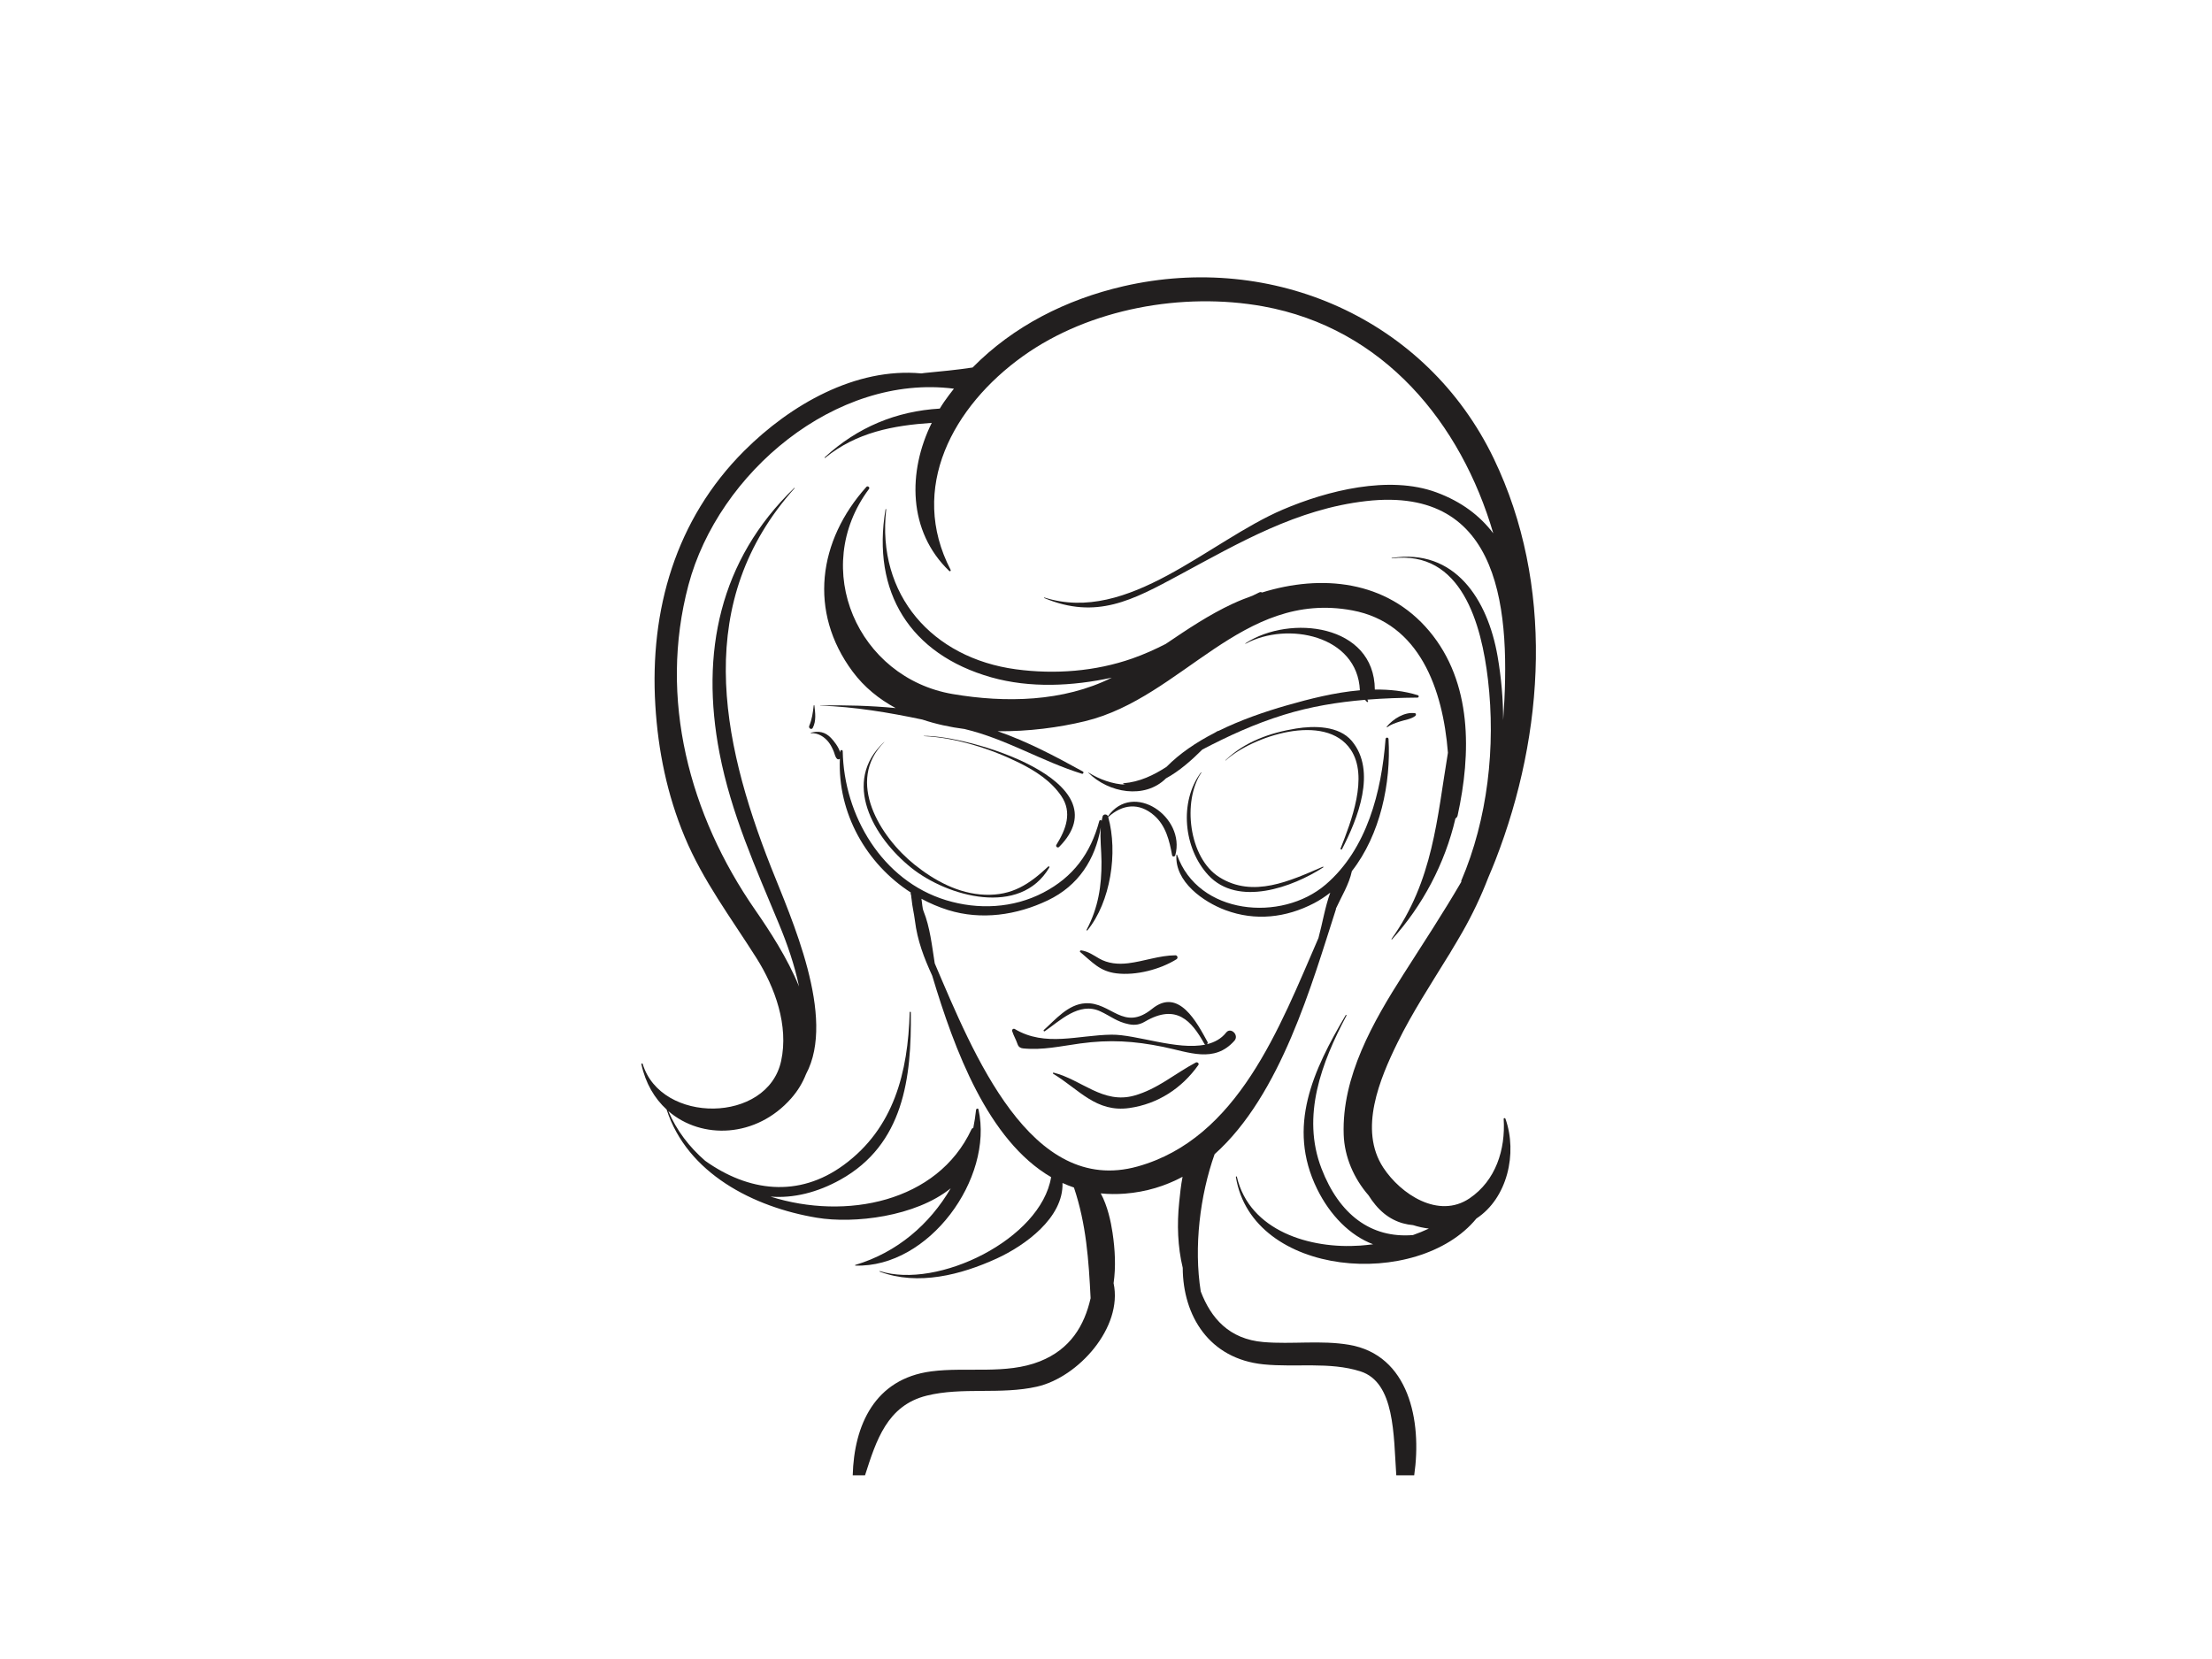 <?xml version="1.0" encoding="utf-8"?>
<!-- Generator: Adobe Illustrator 17.0.0, SVG Export Plug-In . SVG Version: 6.00 Build 0)  -->
<!DOCTYPE svg PUBLIC "-//W3C//DTD SVG 1.1//EN" "http://www.w3.org/Graphics/SVG/1.1/DTD/svg11.dtd">
<svg version="1.1" id="Layer_1" xmlns="http://www.w3.org/2000/svg" xmlns:xlink="http://www.w3.org/1999/xlink" x="0px" y="0px"
	 width="800px" height="600px" viewBox="0 0 800 600" enable-background="new 0 0 800 600" xml:space="preserve">
<g>
	<path fill="#221F1F" d="M296.618,255.13c-0.04,0-0.04,0.06,0,0.062c12.509,0.42,24.781,2.481,36.968,5.049
		c4.873,1.626,9.995,2.745,15.242,3.412c15.037,3.571,27.835,11.635,42.467,16.185c0.483,0.15,0.783-0.57,0.343-0.812
		c-10.095-5.567-20.091-10.85-30.812-14.568c11.109,0.12,22.141-1.336,31.598-3.627c35.224-8.531,56.626-47.52,96.639-40.079
		c24.328,4.528,32.782,28.493,34.601,51.485c-3.959,23.744-5.323,46.265-20.401,67.354c-0.082,0.112,0.098,0.248,0.19,0.146
		c10.992-12.077,19.149-27.459,22.931-43.736c0.376-0.209,0.673-0.557,0.784-1.06c4.915-22.378,5.373-48.085-10.261-66.717
		c-15.458-18.42-39.079-20.586-60.471-13.937c-0.268-0.156-0.603-0.213-0.968-0.048c-0.842,0.381-1.658,0.811-2.491,1.213
		c-2.405,0.865-4.787,1.805-7.105,2.878c-8.556,3.961-16.431,9.259-24.287,14.569c-3.89,1.987-7.879,3.786-12.053,5.249
		c-13.395,4.695-28.078,5.804-42.094,3.916c-30.225-4.068-50.435-26.896-46.927-57.833c0.017-0.136-0.216-0.167-0.238-0.033
		c-5.071,29.902,8.845,52.431,38.191,60.755c14.11,4.002,29.442,3.198,43.644,0.137c-17.548,8.775-38.517,9.158-57.52,5.928
		c-34.312-5.83-51.8-45.385-30.288-74.196c0.414-0.555-0.496-1.243-0.951-0.736c-17.392,19.373-21.112,45.106-4.974,66.816
		c4.195,5.644,9.541,9.932,15.556,13.187c-0.01-0.001-0.02-0.003-0.031-0.004C314.796,255.199,305.754,254.988,296.618,255.13z"/>
	<path fill="#221F1F" d="M512.783,251.427c-4.966-1.541-10.22-2.107-15.556-2.041c-0.163-23.612-30.671-27.266-46.809-16.722
		c-0.087,0.057-0.011,0.19,0.081,0.139c15.156-8.172,40.431-2.975,41.324,16.845c-9.086,0.785-18.221,3.109-26.42,5.458
		c-7.928,2.269-16.665,5.258-24.779,9.267c-0.079-0.025-0.167-0.022-0.257,0.029c-0.383,0.212-0.756,0.444-1.131,0.666
		c-6.509,3.342-12.538,7.378-17.345,12.265c-4.711,3.065-9.714,5.459-15.523,5.943c-0.182,0.015-0.221,0.258-0.042,0.317
		c0.272,0.09,0.54,0.126,0.812,0.202c-4.687-0.163-9.64-1.959-13.5-4.42c-0.039-0.023-0.081,0.031-0.049,0.066
		c7.376,7.375,20.426,9.695,28.103,2.066c4.796-2.594,9.26-6.546,13.15-10.425c9.424-4.925,18.951-9.312,29.461-12.557
		c9.746-3.008,19.497-4.597,29.387-5.422c0.215,0.257,0.421,0.521,0.689,0.745c0.201,0.164,0.537-0.046,0.383-0.295
		c-0.105-0.165-0.17-0.344-0.231-0.522c5.983-0.473,12.018-0.671,18.135-0.731C513.172,252.293,513.258,251.574,512.783,251.427z"/>
	<path fill="#221F1F" d="M293.948,263.25c1.308-2.536,0.9-5.379,0.585-8.089c-0.018-0.157-0.224-0.156-0.242,0
		c-0.295,2.527-0.612,4.992-1.617,7.343C292.31,263.356,293.5,264.114,293.948,263.25z"/>
	<path fill="#221F1F" d="M506.258,260.957c1.854-0.611,3.992-0.834,5.582-2.01c0.331-0.243,0.403-0.941-0.133-1.016
		c-3.752-0.522-7.867,2.085-10.161,4.852c-0.088,0.108,0.031,0.302,0.16,0.208C503.021,262.013,504.708,261.466,506.258,260.957z"/>
	<path fill="#221F1F" d="M319.744,268.366c-15.511,14.387-3.838,34.528,9.842,45.49c12.984,10.406,39.389,17.868,49.928-0.142
		c0.153-0.263-0.197-0.521-0.413-0.319c-6.878,6.423-13.02,10.534-22.841,10.198c-9.523-0.325-18.251-5.064-25.516-10.895
		c-12.446-9.992-25.049-30.199-10.96-44.288C319.814,268.383,319.771,268.342,319.744,268.366z"/>
	<path fill="#221F1F" d="M383.038,306.311c23.653-23.887-33.044-40.443-48.944-40.167c-0.051,0.001-0.051,0.078,0,0.081
		c11.576,0.535,24.267,4.571,34.563,9.68c5.813,2.885,11.49,6.545,15.186,11.995c4.037,5.954,1.668,12.078-1.79,17.652
		C381.675,306.16,382.539,306.812,383.038,306.311z"/>
	<path fill="#221F1F" d="M434.332,279.37c-7.942,10.684-6.271,27.465,2.663,37.13c10.731,11.608,30.537,4.364,41.57-2.795
		c0.156-0.104,0.019-0.317-0.145-0.245c-11.825,5.107-25.235,11.46-37.44,3.775c-11.092-6.984-13.396-27.515-6.509-37.783
		C434.53,279.363,434.392,279.288,434.332,279.37z"/>
	<path fill="#221F1F" d="M485.349,307.112c5.649-10.882,12.68-28.294,3.53-39.153c-4.666-5.532-13.671-5.521-20.12-4.48
		c-9.409,1.515-18.611,4.78-25.575,11.489c-0.048,0.045,0.023,0.115,0.071,0.071c9.61-8.745,36.021-17.608,45.245-3.931
		c6.579,9.758,0.12,26.111-3.668,35.786C484.715,307.193,485.205,307.392,485.349,307.112z"/>
	<path fill="#221F1F" d="M376.127,492.333c-12.256,4.891-26.523,1.965-39.344,3.646c-20.456,2.681-27.901,19.505-28.385,37.582h4.45
		c4.03-12.529,7.953-25.239,22.294-28.804c12.876-3.201,26.766-0.286,39.886-3.258c14.953-3.385,31.137-21.411,27.717-37.421
		c0.848-5.91,0.542-12.034-0.383-18.254c-0.575-3.883-1.786-9.71-4.267-14.22c2.794,0.283,5.705,0.323,8.746,0.086
		c7.728-0.602,14.633-2.763,20.847-6.086c-0.621,3.165-0.93,6.392-1.221,9.207c-0.826,8.021-0.554,16.078,1.284,23.712
		c0.077,17.411,9.588,32.922,29.202,34.91c11.547,1.17,23.872-1.024,35.053,2.534c12.529,3.986,11.978,23.074,12.976,37.594h6.481
		c2.879-19.781-1.937-43.531-23.575-47.202c-10.175-1.725-20.676-0.118-30.935-0.986c-12.465-1.054-18.988-8.653-22.686-18.304
		c-2.561-16.047-0.265-34.786,5.012-49.648c24.008-21.409,35.266-61.917,43.884-88.587c0.026-0.078-0.021-0.137-0.021-0.208
		c0.008-0.019,0.017-0.038,0.026-0.057c2.004-4.367,4.762-8.777,5.75-13.513c10.292-13.142,14.2-31.972,13.257-47.769
		c-0.041-0.694-1.019-0.688-1.07,0c-1.448,18.948-6.683,39.789-21.655,52.617c-16.028,13.735-46.153,10.972-53.76-10.759
		c-0.043-0.12-0.209-0.097-0.219,0.027c-0.669,9.71,9.721,17.019,17.756,20.002c10.77,3.998,21.855,2.764,31.994-2.511
		c2.106-1.095,4.042-2.404,5.882-3.82c-1.911,5.249-2.866,11.296-4.275,16.415c-14.076,32.434-29.112,72.445-65.356,82.592
		c-38.822,10.869-59.5-40.899-73.414-73.433c-1.005-6.348-1.714-13.124-4.05-18.887c-0.469-1.16-0.485-2.911-0.757-4.478
		c3.054,1.638,6.26,3.027,9.622,4.073c12.045,3.745,24.856,1.853,36.069-3.5c11.094-5.295,17.167-14.806,19.163-26.382
		c-0.323,4.063,0.231,8.262,0.263,12.324c0.067,8.859-1.189,16.777-5.383,24.688c-0.096,0.175,0.148,0.387,0.284,0.22
		c8.425-10.313,11.091-28.199,7.532-40.975c5.138-4.653,11.129-5.357,16.599-0.595c4.228,3.68,5.555,9.153,6.505,14.425
		c0.109,0.603,1.002,0.539,1.15,0c3.811-13.835-15.203-27.005-24.354-14.111c-0.338-0.886-1.683-0.897-1.942,0.068
		c-0.138,0.514-0.235,1.035-0.33,1.556c-0.157-0.32-0.74-0.335-0.853,0.079c-3.165,11.72-9.397,20.25-20.269,25.907
		c-10.883,5.662-23.526,6.27-35.133,2.735c-23.185-7.062-36.956-30.654-37.396-53.87c-0.011-0.584-0.835-0.561-0.89,0
		c-0.015,0.156-0.01,0.309-0.023,0.465c-0.54-1.985-2.241-4.137-3.366-5.312c-2.062-2.153-4.457-2.581-7.214-1.855
		c-0.097,0.026-0.079,0.186,0.025,0.179c2.629-0.171,5.012,1.408,6.507,3.433c0.731,0.991,1.296,2.151,1.755,3.287
		c0.36,0.889,0.449,1.829,1.136,2.529c0.294,0.298,0.768,0.261,1.043-0.008c-0.864,19.61,9.524,37.995,25.649,48.38
		c-0.101,0.321-0.062,0.624,0.093,0.85c0.019,0.57,0.161,1.198,0.206,1.679c0.238,2.579,0.872,5.056,1.189,7.616
		c0.902,7.272,3.258,13.395,6.258,19.943c8.028,26.727,20.105,59.496,43.004,72.852c-3.701,22.448-41.048,40.658-61.94,33.97
		c-0.126-0.039-0.172,0.149-0.052,0.196c13.832,5.206,29.427,1.163,42.321-4.743c10.223-4.683,24.18-14.758,23.788-27.307
		c1.344,0.61,2.724,1.151,4.138,1.63c4.463,13.294,5.339,26.253,6.027,40.029C392.168,479.49,387.074,487.963,376.127,492.333z"/>
	<path fill="#221F1F" d="M523.685,345.859c0.186-0.298,0.39-0.588,0.573-0.886c0.218-0.36,0.409-0.726,0.624-1.084
		c1.369-2.259,2.723-4.524,4.03-6.817c3.636-6.373,6.735-12.933,9.335-19.662c0.881-2.089,1.767-4.173,2.592-6.3
		c17.956-46.185,21.253-99.779-0.567-145.2c-24.372-50.731-80.143-74.812-133.995-62.38c-20.732,4.784-39.861,14.484-54.515,29.385
		c-5.757,0.889-11.516,1.397-17.407,1.981c-0.38,0.037-0.755,0.107-1.132,0.155c-23.758-2.216-47.341,11.292-64.077,28.014
		c-24.84,24.823-34.209,57.628-32.135,92.001c0.991,16.418,4.267,32.35,10.593,47.548c6.619,15.895,16.828,29.403,25.958,43.841
		c6.795,10.744,11.698,24.49,8.955,37.236c-4.885,22.693-43.471,22.902-50.074,1.091c-0.092-0.301-0.533-0.175-0.468,0.129
		c1.489,6.898,4.777,12.373,9.114,16.352c7.45,23.074,31.353,35.316,54.311,39.143c13.5,2.251,35.731-0.383,48.446-10.645
		c-7.584,13.014-19.401,23.228-34.51,27.719c-0.134,0.041-0.105,0.235,0.031,0.238c26.594,0.857,50.044-31.486,44.518-56.456
		c-0.115-0.524-0.823-0.349-0.872,0.119c-0.224,2.211-0.587,4.389-1.008,6.552c-0.275,0.064-0.524,0.231-0.679,0.563
		c-12.289,26.307-45.388,32.902-72.652,24.278c8.261,0.648,16.903-1.456,25.307-6.144c22.867-12.759,25.735-36.859,25.429-60.521
		c-0.004-0.263-0.396-0.26-0.405,0c-0.611,21.634-5.665,41.89-23.844,55.215c-16.461,12.07-34.582,9.571-50.131-1.505
		c-5.73-4.974-10.355-10.991-13.314-17.98c12.12,10.473,31.879,9.645,44.411-4.58c2.439-2.766,4.182-5.715,5.379-8.78
		c11.042-20.566-5.399-56.438-12.664-74.878c-18.419-46.742-28.017-96.216,8.537-137.024c0.07-0.078-0.038-0.187-0.113-0.115
		c-27.066,26.155-34.007,59.686-27.048,95.892c4.203,21.874,13.103,41.548,21.571,61.981c2.876,6.941,5.586,14.668,7.189,22.429
		c-4.26-10.402-10.708-20.243-15.923-27.77c-23.684-34.183-34.998-76.321-24.067-117.414c10.811-40.654,53.352-76.47,96.013-71.005
		c-1.236,1.566-2.445,3.161-3.59,4.819c-0.536,0.774-1.024,1.58-1.525,2.38c-15.734,0.931-29.738,6.713-41.626,17.634
		c-0.118,0.108,0.053,0.267,0.172,0.171c11.371-9.267,24.673-11.705,38.549-12.644c-8.717,17.61-8.668,39.185,6.329,53.572
		c0.269,0.261,0.675-0.067,0.507-0.391c-15.388-29.63,0.933-59.237,26.103-77.27c24.175-17.319,57.988-23.27,86.863-18.058
		c43.717,7.89,71.638,42.343,83.281,82.092c-4.779-6.295-11.419-11.425-20.556-14.803c-17.112-6.323-39.526-0.623-55.554,6.222
		c-26.751,11.423-55.894,41.492-86.219,31.803c-0.127-0.041-0.168,0.145-0.052,0.194c18.895,7.873,31.886,0.804,48.865-8.353
		c21.728-11.714,42.524-23.857,67.526-26.721c49.485-5.67,52.349,40.482,49.57,79.218c-0.011-7.609-0.674-15.314-2.025-23.106
		c-3.541-20.451-15.391-39.13-38.271-35.542c-0.09,0.015-0.068,0.171,0.022,0.158c25.315-3.231,32.452,24.026,34.776,43.851
		c2.84,24.213-0.09,50.412-9.67,72.767c-0.051,0.122-0.01,0.225,0.057,0.305c-6.597,11.327-13.814,22.306-20.957,33.494
		c-10.945,17.146-22.324,36.962-21.61,57.973c0.276,8.084,3.679,15.872,8.988,21.972c0.745,1.191,1.572,2.345,2.495,3.454
		c3.965,4.768,8.671,6.891,13.627,7.324c1.85,0.594,3.752,1.008,5.692,1.246c-1.872,0.875-3.791,1.656-5.759,2.342
		c-15.206,1.239-26.67-7.451-33.069-24.059c-7.345-19.062,0.043-38.338,9.033-55.326c0.099-0.185-0.174-0.343-0.28-0.164
		c-11.669,19.847-21.43,40.265-10.357,62.847c4.674,9.534,11.918,16.889,20.27,20.031c-1.534,0.195-3.083,0.365-4.659,0.479
		c-17.997,1.284-40.017-5.19-44.621-24.901c-0.053-0.232-0.387-0.131-0.351,0.096c5.93,36.36,65.792,40.873,86.995,15.009
		c11.178-7.321,14.922-23.539,10.495-36.088c-0.116-0.327-0.66-0.299-0.636,0.086c0.692,11.124-2.897,22.286-12.309,28.682
		c-11.242,7.637-24.942-1.497-31.234-11.083c-9.024-13.75-1.259-32.147,5.148-45.204
		C510.755,366.233,517.386,356.142,523.685,345.859z"/>
	<path fill="#221F1F" d="M432.483,384.271c-7.607,4.021-13.829,9.62-22.291,11.974c-11.281,3.138-19.026-5.779-29.119-8.306
		c-0.245-0.062-0.39,0.275-0.172,0.406c9.337,5.633,15.514,14.107,27.572,12.384c10.271-1.466,18.942-7.114,24.923-15.546
		C433.808,384.603,433.031,383.982,432.483,384.271z"/>
	<path fill="#221F1F" d="M436.704,376.793c-3.78-6.866-10.365-19.775-20.008-11.951c-10.439,8.473-14.803-2.524-24.174-1.993
		c-6.247,0.354-10.786,5.899-15.015,9.673c-0.239,0.212,0.076,0.625,0.342,0.443c5.405-3.704,12.398-10.738,20.019-7.23
		c3.843,1.768,6.107,3.858,10.422,4.699c2.201,0.429,3.894,0.156,5.793-0.957c11.375-6.662,16.886-0.227,21.468,7.99
		c0.105,0.187,0.254,0.284,0.413,0.316c-10.157,2.173-25.036-3.681-33.966-3.578c-12.045,0.139-23.96,4.543-34.987-2.043
		c-0.474-0.286-1.125,0.183-0.951,0.73c0.6,1.87,1.267,2.751,1.969,4.78c0.323,0.932,1.001,1.399,1.963,1.494
		c7.138,0.718,13.57-0.813,20.661-1.777c10.73-1.459,19.402-0.924,30.017,1.226c9.275,1.88,18.463,6.013,25.762-2.204
		c1.821-2.051-1.321-5.067-2.975-2.974c-1.788,2.267-4.212,3.548-6.993,4.228C436.734,377.491,436.904,377.156,436.704,376.793z"/>
	<path fill="#221F1F" d="M425.106,345.498c-5.813,0.04-11.316,2.167-17.064,2.871c-3.657,0.447-7.339,0.126-10.566-1.739
		c-2.239-1.293-3.871-2.506-6.442-2.918c-0.318-0.052-0.666,0.349-0.355,0.608c4.476,3.732,7.061,6.967,13.095,7.706
		c7.037,0.864,15.775-1.4,21.721-5.097C426.131,346.533,425.887,345.494,425.106,345.498z"/>
</g>
</svg>
